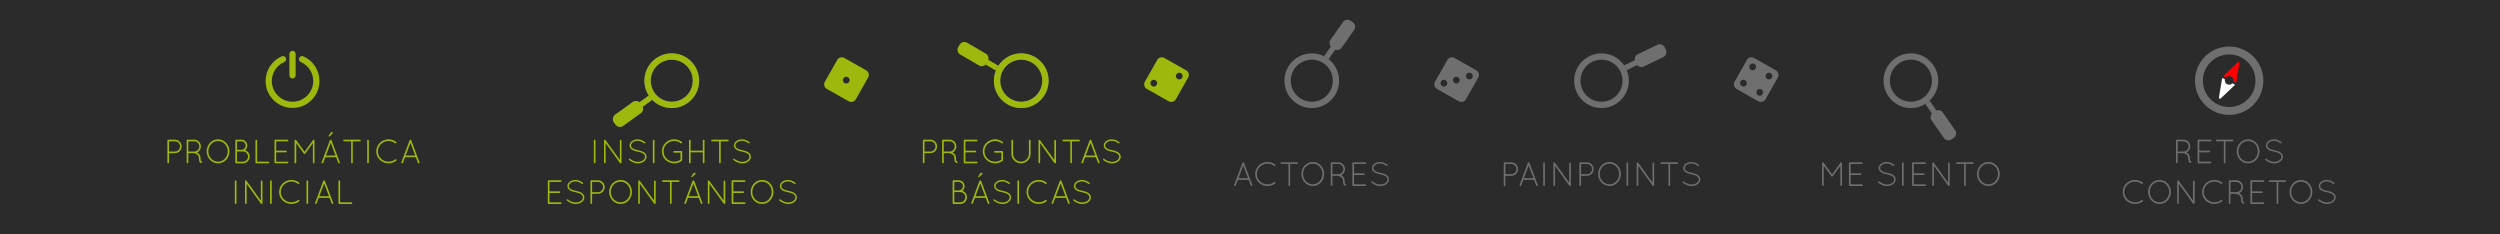 <?xml version="1.0" encoding="utf-8"?>
<!-- Generator: Adobe Illustrator 15.0.2, SVG Export Plug-In . SVG Version: 6.00 Build 0)  -->
<!DOCTYPE svg PUBLIC "-//W3C//DTD SVG 1.1//EN" "http://www.w3.org/Graphics/SVG/1.1/DTD/svg11.dtd">
<svg version="1.1" id="Capa_1" xmlns="http://www.w3.org/2000/svg" xmlns:xlink="http://www.w3.org/1999/xlink" x="0px" y="0px"
	 width="1920px" height="180px" viewBox="0 0 1920 180" enable-background="new 0 0 1920 180" xml:space="preserve">
<rect x="0" fill="#2B2B2B" width="1920" height="180"/>
<g>
	<path fill="#706F6F" d="M498.414,73.285l-7.277,5.241c-1.436-1.179-3.492-1.363-5.068-0.226l-13.61,9.799
		c-1.88,1.352-2.306,3.971-0.951,5.851l1.224,1.7c1.354,1.881,3.975,2.308,5.854,0.953l13.608-9.796
		c1.577-1.137,2.06-3.145,1.395-4.878l7.439-5.358L498.414,73.285z"/>
</g>
<g>
	<g>
		<g>
			<g>
				<defs>
					<path id="SVGID_1_" d="M491.136,78.526c-1.436-1.178-3.491-1.362-5.068-0.226l-13.61,9.799
						c-1.879,1.352-2.306,3.973-0.95,5.851l1.224,1.7c1.354,1.881,3.974,2.308,5.854,0.953l13.61-9.796
						c1.577-1.137,2.058-3.145,1.395-4.878l7.438-5.358l-2.607-3.286L491.136,78.526z"/>
				</defs>
				<clipPath id="SVGID_2_">
					<use xlink:href="#SVGID_1_"  overflow="visible"/>
				</clipPath>
				<rect x="469" y="47.103" clip-path="url(#SVGID_2_)" fill="#9EB80D" width="81" height="51.897"/>
			</g>
		</g>
	</g>
</g>
<g>
	<g>
		<path fill="#9EB80D" d="M128.552,107.876c0-0.338,0.286-0.624,0.624-0.624h0.078h5.07c2.857,0,5.174,2.34,5.174,5.2
			s-2.314,5.174-5.174,5.174l-4.499,0.052v7.15c0,0.338-0.286,0.624-0.65,0.624c-0.338,0-0.624-0.286-0.624-0.624L128.552,107.876
			L128.552,107.876z M134.324,116.404c2.155-0.026,3.926-1.795,3.926-3.952c0-2.158-1.771-3.927-3.926-3.927h-4.499v7.879H134.324z"
			/>
		<path fill="#9EB80D" d="M152.758,121.345c0-1.325-0.676-2.157-1.482-2.756c-0.806-0.571-1.768-0.858-2.104-0.909
			c-0.078-0.027-0.104-0.053-0.13-0.053h-4.42v7.202c0,0.338-0.286,0.624-0.65,0.624c-0.338,0-0.624-0.286-0.624-0.624v-16.953
			c0-0.312,0.26-0.599,0.572-0.624h0.052h0.078h5.07c2.857,0,5.174,2.314,5.174,5.2c0,2.08-1.225,3.874-2.99,4.706
			c0.078,0.052,0.156,0.078,0.26,0.13c1.196,0.676,2.444,2.002,2.444,4.057c0,1.066,0.104,1.716,0.234,2.106
			c0.104,0.312,0.231,0.416,0.26,0.441c0.286-0.025,0.598,0.131,0.702,0.416c0.075,0.338-0.078,0.7-0.416,0.832
			c-0.026,0-0.156,0.024-0.312,0.024h-0.052c-0.338,0-0.884-0.26-1.17-0.832C152.94,123.736,152.758,122.878,152.758,121.345z
			 M149.118,108.525h-4.498v7.854h4.365h0.234c2.106-0.052,3.822-1.794,3.822-3.926
			C153.044,110.268,151.276,108.525,149.118,108.525z"/>
		<path fill="#9EB80D" d="M167.5,106.992c4.859,0,8.684,4.134,8.71,9.23c-0.026,5.096-3.851,9.229-8.71,9.229
			c-4.914,0-8.766-4.135-8.789-9.229C158.737,111.126,162.586,106.992,167.5,106.992z M167.5,124.18c4.004,0,7.384-3.511,7.41-7.957
			c-0.026-4.498-3.406-7.931-7.41-7.931c-4.134,0-7.518,3.433-7.518,7.931C159.985,120.668,163.366,124.18,167.5,124.18z"/>
		<path fill="#9EB80D" d="M180.733,107.876c0-0.338,0.286-0.624,0.624-0.624h0.078h3.979c2.496,0,4.521,2.028,4.521,4.55
			c0,1.431-0.702,2.704-1.742,3.536c2.057,0.702,3.562,2.626,3.562,4.914c0,2.887-2.34,5.2-5.2,5.2h-5.122h-0.078h-0.023
			c-0.338,0-0.601-0.286-0.601-0.624L180.733,107.876L180.733,107.876z M185.414,115.025c1.794,0,3.25-1.455,3.25-3.226
			c0-1.817-1.456-3.274-3.25-3.274h-3.406v6.5H185.414z M186.558,124.18c2.158,0,3.9-1.742,3.926-3.927
			c-0.023-2.158-1.768-3.926-3.926-3.926h-4.55v7.853H186.558L186.558,124.18z"/>
		<path fill="#9EB80D" d="M196.854,125.453h-0.052c-0.338,0-0.624-0.286-0.624-0.624v-16.953c0-0.338,0.286-0.624,0.624-0.624
			c0.364,0,0.65,0.286,0.65,0.624v16.304h8.71c0.361,0,0.647,0.285,0.647,0.649c0,0.338-0.286,0.624-0.647,0.624H196.854z"/>
		<path fill="#9EB80D" d="M210.815,107.876c0-0.338,0.286-0.624,0.624-0.624h0.055h9.308c0.364,0,0.624,0.286,0.624,0.624
			c0,0.364-0.26,0.649-0.624,0.649h-8.71v7.203h7.618c0.338,0,0.624,0.287,0.624,0.648c0,0.338-0.286,0.624-0.624,0.624h-7.618
			v7.179h8.71c0.364,0,0.624,0.283,0.624,0.647c0,0.338-0.26,0.624-0.624,0.624h-9.282h-0.078h-0.052
			c-0.312-0.026-0.572-0.286-0.572-0.624L210.815,107.876L210.815,107.876z"/>
		<path fill="#9EB80D" d="M240.273,109.852l-5.821,8.086c-0.133,0.209-0.341,0.287-0.521,0.287h-0.052
			c-0.234,0-0.416-0.078-0.546-0.287l-5.824-8.061v14.951c0,0.338-0.286,0.624-0.624,0.624c-0.364,0-0.65-0.286-0.65-0.624V107.98
			c0-0.209,0.104-0.393,0.263-0.494c0-0.026,0.023-0.026,0.052-0.053c0.286-0.184,0.676-0.129,0.884,0.154l6.474,8.973l6.448-8.973
			c0.185-0.283,0.601-0.338,0.884-0.154c0.078,0.076,0.132,0.131,0.185,0.209c0.052,0.104,0.104,0.231,0.104,0.338v16.849
			c0,0.338-0.285,0.624-0.624,0.624c-0.361,0-0.624-0.286-0.624-0.624v-14.978H240.273L240.273,109.852z"/>
		<path fill="#9EB80D" d="M259.747,125.037l-1.612-4.29h-8.294l-1.612,4.29c-0.104,0.26-0.338,0.416-0.598,0.416
			c-0.052,0-0.156-0.026-0.234-0.026c-0.312-0.13-0.494-0.52-0.361-0.832l6.315-16.875c0.104-0.233,0.364-0.39,0.624-0.39
			c0.286,0,0.546,0.156,0.624,0.39l6.318,16.875c0.13,0.312-0.026,0.702-0.338,0.832c-0.104,0-0.156,0.026-0.234,0.026
			C260.111,125.453,259.851,125.297,259.747,125.037z M250.309,119.473h7.358L254,109.695L250.309,119.473z M252.57,104.859
			c0.341,0,0.521-0.051,0.832-0.338l2.08-2.002c0.156-0.155,0.286-0.312,0.286-0.47c0-0.26-0.598-0.598-1.092-0.598
			c-0.312,0-0.521,0.153-0.729,0.468l-1.609,2.418c-0.052,0.078-0.104,0.184-0.104,0.286
			C252.232,104.756,252.389,104.859,252.57,104.859z"/>
		<path fill="#9EB80D" d="M269.678,108.525h-5.486c-0.338,0-0.624-0.285-0.624-0.649c0-0.338,0.286-0.624,0.624-0.624h12.223
			c0.338,0,0.624,0.286,0.624,0.624c0,0.364-0.286,0.649-0.624,0.649h-5.486v16.304c0,0.338-0.286,0.624-0.624,0.624
			s-0.624-0.286-0.624-0.624L269.678,108.525L269.678,108.525z"/>
		<path fill="#9EB80D" d="M282.002,107.876c0-0.338,0.286-0.624,0.624-0.624c0.364,0,0.647,0.286,0.647,0.624v16.953
			c0,0.338-0.286,0.624-0.647,0.624c-0.338,0-0.624-0.286-0.624-0.624V107.876z"/>
		<path fill="#9EB80D" d="M298.408,106.992c2.233,0,4.287,0.779,5.876,2.002c0.283,0.234,0.338,0.676,0.104,0.91
			c-0.208,0.312-0.624,0.338-0.884,0.13c-1.404-1.093-3.172-1.769-5.096-1.769c-4.553,0-8.19,3.562-8.19,8.008
			c0,4.343,3.641,7.902,8.19,7.902c1.924,0,3.689-0.621,5.044-1.768c0.312-0.208,0.728-0.156,0.907,0.154
			c0.263,0.233,0.208,0.701-0.075,0.91c-1.589,1.223-3.643,1.978-5.876,1.978c-5.229,0-9.467-4.108-9.467-9.181
			C288.944,111.1,293.182,107.018,298.408,106.992z"/>
		<path fill="#9EB80D" d="M319.364,120.747h-8.294l-1.612,4.29c-0.104,0.26-0.338,0.416-0.598,0.416
			c-0.052,0-0.156-0.026-0.231-0.026c-0.312-0.13-0.494-0.52-0.364-0.832l6.315-16.875c0.104-0.233,0.364-0.39,0.624-0.39
			c0.286,0,0.547,0.156,0.624,0.39l6.318,16.875c0.13,0.312-0.026,0.702-0.338,0.832c-0.104,0-0.156,0.026-0.234,0.026
			c-0.231,0-0.494-0.156-0.598-0.416L319.364,120.747z M311.535,119.473h7.358l-3.666-9.773L311.535,119.473z"/>
	</g>
	<g>
		<path fill="#9EB80D" d="M180.344,139.076c0-0.338,0.286-0.624,0.624-0.624c0.364,0,0.65,0.286,0.65,0.624v16.953
			c0,0.338-0.286,0.623-0.65,0.623c-0.338,0-0.624-0.285-0.624-0.623V139.076z"/>
		<path fill="#9EB80D" d="M189.418,141.13v14.897c0,0.339-0.286,0.625-0.624,0.625s-0.624-0.286-0.624-0.625v-16.691
			c-0.078-0.26,0-0.521,0.231-0.702c0.286-0.182,0.702-0.13,0.887,0.156l11.021,15.289v-14.82c0-0.338,0.286-0.624,0.624-0.624
			c0.364,0,0.65,0.286,0.65,0.624v16.771c0,0.338-0.286,0.624-0.65,0.624c-0.208,0-0.364-0.078-0.494-0.234
			c-0.023-0.025-0.078-0.052-0.104-0.104L189.418,141.13z"/>
		<path fill="#9EB80D" d="M207.41,139.076c0-0.338,0.283-0.624,0.624-0.624c0.361,0,0.647,0.286,0.647,0.624v16.953
			c0,0.338-0.286,0.623-0.647,0.623c-0.341,0-0.624-0.285-0.624-0.623V139.076z"/>
		<path fill="#9EB80D" d="M223.816,138.191c2.236,0,4.291,0.777,5.876,2.002c0.286,0.231,0.338,0.676,0.104,0.91
			c-0.208,0.312-0.624,0.338-0.884,0.129c-1.404-1.092-3.172-1.77-5.099-1.77c-4.55,0-8.188,3.562-8.188,8.01
			c0,4.342,3.64,7.902,8.188,7.902c1.926,0,3.692-0.624,5.044-1.77c0.312-0.209,0.729-0.154,0.91,0.156
			c0.26,0.233,0.208,0.701-0.078,0.909c-1.586,1.222-3.64,1.976-5.876,1.976c-5.226,0-9.464-4.105-9.464-9.178
			C214.352,142.3,218.59,138.218,223.816,138.191z"/>
		<path fill="#9EB80D" d="M235.386,139.076c0-0.338,0.286-0.624,0.624-0.624c0.364,0,0.65,0.286,0.65,0.624v16.953
			c0,0.338-0.286,0.623-0.65,0.623c-0.338,0-0.624-0.285-0.624-0.623V139.076z"/>
		<path fill="#9EB80D" d="M253.092,151.945h-8.294l-1.612,4.291c-0.104,0.26-0.338,0.416-0.598,0.416
			c-0.052,0-0.156-0.026-0.234-0.026c-0.312-0.13-0.494-0.521-0.364-0.832l6.318-16.875c0.104-0.233,0.364-0.39,0.624-0.39
			c0.286,0,0.546,0.156,0.624,0.39l6.318,16.875c0.13,0.312-0.026,0.702-0.338,0.832c-0.104,0-0.156,0.026-0.234,0.026
			c-0.234,0-0.494-0.156-0.598-0.416L253.092,151.945z M245.266,150.672h7.358l-3.666-9.775L245.266,150.672z"/>
		<path fill="#9EB80D" d="M260.605,156.652h-0.052c-0.338,0-0.624-0.286-0.624-0.625v-16.952c0-0.339,0.286-0.624,0.624-0.624
			c0.364,0,0.65,0.285,0.65,0.624v16.303h8.71c0.361,0,0.647,0.286,0.647,0.649c0,0.339-0.286,0.625-0.647,0.625H260.605z"/>
	</g>
</g>
<g>
	<g>
		<path fill="#9EB80D" d="M456.073,107.876c0-0.338,0.286-0.624,0.624-0.624c0.364,0,0.65,0.286,0.65,0.624v16.953
			c0,0.338-0.286,0.624-0.65,0.624c-0.338,0-0.624-0.286-0.624-0.624V107.876z"/>
		<path fill="#9EB80D" d="M465.148,109.93v14.898c0,0.338-0.286,0.624-0.624,0.624s-0.624-0.286-0.624-0.624v-16.693
			c-0.078-0.26,0-0.52,0.234-0.701c0.286-0.183,0.702-0.131,0.884,0.155l11.024,15.289v-14.819c0-0.338,0.283-0.625,0.624-0.625
			c0.361,0,0.647,0.287,0.647,0.625v16.771c0,0.338-0.286,0.624-0.647,0.624c-0.211,0-0.364-0.078-0.494-0.234
			c-0.026-0.024-0.078-0.052-0.104-0.104L465.148,109.93z"/>
		<path fill="#9EB80D" d="M483.033,122.046c0.208-0.26,0.572-0.286,0.809-0.078c1.352,1.093,3.611,2.366,5.979,2.341
			c1.586,0,3.019-0.469,4.004-1.197c1.017-0.728,1.562-1.688,1.562-2.701c0-1.04-0.494-1.82-1.482-2.496
			c-0.985-0.648-2.441-1.146-4.212-1.48h-0.052c-1.69-0.312-3.172-0.779-4.29-1.533c-1.118-0.729-1.872-1.82-1.872-3.172
			c0-1.379,0.754-2.574,1.898-3.406c1.144-0.832,2.678-1.326,4.394-1.326c2.392,0,4.187,1.17,5.616,2.105
			c0.26,0.183,0.338,0.521,0.156,0.807c-0.156,0.26-0.521,0.338-0.78,0.156c-1.43-0.938-2.99-1.926-4.992-1.926
			c-1.482,0-2.808,0.441-3.718,1.094c-0.91,0.676-1.433,1.56-1.433,2.496c0.026,0.907,0.442,1.586,1.354,2.209
			c0.91,0.625,2.262,1.064,3.898,1.379h0.054c1.817,0.338,3.432,0.855,4.628,1.664c1.196,0.777,2.002,1.976,2.002,3.432
			s-0.832,2.756-2.054,3.641c-1.225,0.885-2.86,1.43-4.683,1.43c-2.782-0.023-5.2-1.43-6.708-2.625
			C482.88,122.645,482.854,122.28,483.033,122.046z"/>
		<path fill="#9EB80D" d="M501.392,107.876c0-0.338,0.286-0.624,0.624-0.624c0.364,0,0.647,0.286,0.647,0.624v16.953
			c0,0.338-0.283,0.624-0.647,0.624c-0.338,0-0.624-0.286-0.624-0.624V107.876z"/>
		<path fill="#9EB80D" d="M517.642,117.262c-0.364,0-0.65-0.26-0.65-0.623c0-0.365,0.286-0.648,0.65-0.648h5.616h0.078
			c0.312,0.023,0.569,0.312,0.569,0.648v6.239v0.104c-0.023,0.182-0.104,0.361-0.231,0.468c-1.612,1.274-3.643,2.002-5.876,2.002
			c-5.229-0.026-9.464-4.108-9.464-9.257c0-5.069,4.235-9.203,9.464-9.203c2.262,0,4.264,0.779,5.899,2.054
			c0.234,0.183,0.312,0.624,0.078,0.884c-0.208,0.26-0.598,0.312-0.91,0.104c-1.323-1.093-3.117-1.769-5.067-1.769
			c-4.55,0-8.19,3.562-8.19,7.93c0,4.421,3.644,7.98,8.19,7.98c1.768,0,3.458-0.57,4.811-1.56v-5.356L517.642,117.262
			L517.642,117.262z"/>
		<path fill="#9EB80D" d="M539.768,116.977h-9.36v7.854c0,0.338-0.286,0.624-0.647,0.624c-0.338,0-0.624-0.286-0.624-0.624v-16.953
			c0-0.338,0.286-0.624,0.624-0.624c0.361,0,0.647,0.286,0.647,0.624v7.854h9.36v-7.854c0-0.338,0.286-0.624,0.624-0.624
			c0.364,0,0.65,0.286,0.65,0.624v16.953c0,0.338-0.286,0.624-0.65,0.624c-0.338,0-0.624-0.286-0.624-0.624V116.977z"/>
		<path fill="#9EB80D" d="M552.273,108.525h-5.486c-0.338,0-0.624-0.285-0.624-0.649c0-0.338,0.286-0.624,0.624-0.624h12.224
			c0.338,0,0.624,0.286,0.624,0.624c0,0.364-0.286,0.649-0.624,0.649h-5.486v16.304c0,0.338-0.286,0.624-0.624,0.624
			s-0.624-0.286-0.624-0.624L552.273,108.525L552.273,108.525z"/>
		<path fill="#9EB80D" d="M563.193,122.046c0.208-0.26,0.572-0.286,0.806-0.078c1.354,1.093,3.614,2.366,5.98,2.341
			c1.586,0,3.016-0.469,4.004-1.197c1.014-0.728,1.562-1.688,1.562-2.701c0-1.04-0.494-1.82-1.482-2.496
			c-0.988-0.648-2.444-1.146-4.212-1.48h-0.052c-1.69-0.312-3.172-0.779-4.291-1.533c-1.118-0.729-1.872-1.82-1.872-3.172
			c0-1.379,0.754-2.574,1.896-3.406c1.146-0.832,2.681-1.326,4.396-1.326c2.392,0,4.186,1.17,5.616,2.105
			c0.26,0.183,0.338,0.521,0.153,0.807c-0.153,0.26-0.52,0.338-0.777,0.156c-1.433-0.938-2.99-1.926-4.992-1.926
			c-1.482,0-2.811,0.441-3.718,1.094c-0.91,0.676-1.433,1.56-1.433,2.496c0.026,0.907,0.442,1.586,1.354,2.209
			c0.909,0.625,2.262,1.064,3.897,1.379h0.055c1.817,0.338,3.432,0.855,4.628,1.664c1.193,0.777,2.002,1.976,2.002,3.432
			s-0.832,2.756-2.057,3.641c-1.222,0.885-2.857,1.43-4.68,1.43c-2.782-0.023-5.2-1.43-6.708-2.625
			C563.034,122.645,563.011,122.28,563.193,122.046z"/>
	</g>
	<g>
		<path fill="#9EB80D" d="M420.714,139.076c0-0.338,0.286-0.624,0.624-0.624h0.052h9.309c0.364,0,0.624,0.286,0.624,0.624
			c0,0.363-0.26,0.65-0.624,0.65h-8.71v7.199h7.619c0.338,0,0.624,0.286,0.624,0.65c0,0.338-0.286,0.624-0.624,0.624h-7.619v7.176
			h8.71c0.364,0,0.624,0.286,0.624,0.647c0,0.34-0.26,0.625-0.624,0.625h-9.282h-0.075h-0.055c-0.312-0.024-0.569-0.285-0.569-0.625
			L420.714,139.076L420.714,139.076z"/>
		<path fill="#9EB80D" d="M435.299,153.246c0.208-0.26,0.569-0.286,0.806-0.078c1.352,1.092,3.614,2.366,5.98,2.34
			c1.586,0,3.016-0.468,4.004-1.195c1.014-0.729,1.56-1.688,1.56-2.705c0-1.039-0.494-1.817-1.479-2.496
			c-0.988-0.647-2.444-1.145-4.215-1.479h-0.052c-1.688-0.312-3.172-0.778-4.29-1.532c-1.118-0.729-1.872-1.82-1.872-3.174
			c0-1.378,0.754-2.572,1.898-3.404c1.144-0.832,2.678-1.326,4.394-1.326c2.395,0,4.188,1.17,5.616,2.104
			c0.26,0.185,0.338,0.521,0.156,0.808c-0.156,0.261-0.521,0.338-0.78,0.154c-1.43-0.936-2.99-1.924-4.992-1.924
			c-1.479,0-2.808,0.439-3.718,1.092c-0.91,0.678-1.43,1.562-1.43,2.496c0.023,0.91,0.439,1.586,1.352,2.21s2.262,1.066,3.9,1.38
			h0.052c1.82,0.338,3.432,0.856,4.628,1.662c1.196,0.78,2.002,1.979,2.002,3.436c0,1.455-0.832,2.756-2.054,3.64
			s-2.86,1.431-4.68,1.431c-2.782-0.025-5.2-1.431-6.708-2.627C435.144,153.844,435.115,153.48,435.299,153.246z"/>
		<path fill="#9EB80D" d="M453.473,139.076c0-0.338,0.286-0.624,0.624-0.624h0.078h5.067c2.86,0,5.177,2.34,5.177,5.2
			c0,2.857-2.314,5.174-5.177,5.174l-4.498,0.052v7.149c0,0.339-0.283,0.625-0.647,0.625c-0.338,0-0.624-0.286-0.624-0.625V139.076
			L453.473,139.076z M459.242,147.604c2.158-0.023,3.929-1.793,3.929-3.951c0-2.156-1.771-3.926-3.929-3.926h-4.498v7.877H459.242z"
			/>
		<path fill="#9EB80D" d="M476.614,138.191c4.862,0,8.687,4.134,8.71,9.229c-0.023,5.098-3.849,9.229-8.71,9.229
			c-4.915,0-8.762-4.133-8.789-9.229C467.852,142.326,471.698,138.191,476.614,138.191z M476.614,155.378
			c4.004,0,7.384-3.51,7.41-7.957c-0.026-4.498-3.406-7.93-7.41-7.93c-4.134,0-7.514,3.432-7.514,7.93
			C469.1,151.868,472.479,155.378,476.614,155.378z"/>
		<path fill="#9EB80D" d="M491.406,141.13v14.897c0,0.339-0.286,0.625-0.624,0.625s-0.624-0.286-0.624-0.625v-16.691
			c-0.078-0.26,0-0.521,0.234-0.702c0.286-0.182,0.702-0.13,0.884,0.156l11.024,15.289v-14.82c0-0.338,0.286-0.624,0.624-0.624
			c0.361,0,0.647,0.286,0.647,0.624v16.771c0,0.338-0.286,0.624-0.647,0.624c-0.208,0-0.364-0.078-0.494-0.234
			c-0.026-0.025-0.078-0.052-0.104-0.104L491.406,141.13z"/>
		<path fill="#9EB80D" d="M514.573,139.727h-5.483c-0.341,0-0.624-0.287-0.624-0.648c0-0.338,0.283-0.624,0.624-0.624h12.22
			c0.338,0,0.624,0.286,0.624,0.624c0,0.361-0.286,0.648-0.624,0.648h-5.486v16.305c0,0.338-0.286,0.621-0.624,0.621
			s-0.624-0.283-0.624-0.621L514.573,139.727L514.573,139.727z"/>
		<path fill="#9EB80D" d="M538.282,156.236l-1.609-4.291h-8.294l-1.612,4.291c-0.104,0.26-0.338,0.416-0.599,0.416
			c-0.054,0-0.155-0.026-0.233-0.026c-0.312-0.13-0.494-0.521-0.364-0.832l6.318-16.875c0.104-0.233,0.363-0.39,0.624-0.39
			c0.286,0,0.546,0.156,0.624,0.39l6.315,16.875c0.132,0.312-0.023,0.702-0.338,0.832c-0.104,0-0.153,0.026-0.231,0.026
			C538.649,156.652,538.389,156.496,538.282,156.236z M528.847,150.672h7.355l-3.666-9.775L528.847,150.672z M531.109,136.061
			c0.338,0,0.521-0.053,0.832-0.338l2.08-2.003c0.156-0.155,0.286-0.312,0.286-0.468c0-0.26-0.598-0.598-1.092-0.598
			c-0.312,0-0.521,0.156-0.729,0.468l-1.609,2.418c-0.055,0.078-0.104,0.183-0.104,0.286
			C530.771,135.956,530.927,136.061,531.109,136.061z"/>
		<path fill="#9EB80D" d="M544.837,141.13v14.897c0,0.339-0.286,0.625-0.624,0.625c-0.341,0-0.624-0.286-0.624-0.625v-16.691
			c-0.078-0.26,0-0.521,0.231-0.702c0.286-0.182,0.702-0.13,0.884,0.156l11.024,15.289v-14.82c0-0.338,0.286-0.624,0.624-0.624
			c0.364,0,0.649,0.286,0.649,0.624v16.771c0,0.338-0.285,0.624-0.649,0.624c-0.208,0-0.364-0.078-0.494-0.234
			c-0.026-0.025-0.078-0.052-0.104-0.104L544.837,141.13z"/>
		<path fill="#9EB80D" d="M561.893,139.076c0-0.338,0.286-0.624,0.624-0.624h0.052h9.312c0.361,0,0.624,0.286,0.624,0.624
			c0,0.363-0.263,0.65-0.624,0.65h-8.71v7.199h7.616c0.339,0,0.624,0.286,0.624,0.65c0,0.338-0.283,0.624-0.624,0.624h-7.616v7.176
			h8.71c0.361,0,0.624,0.286,0.624,0.647c0,0.34-0.263,0.625-0.624,0.625h-9.282h-0.078h-0.052
			c-0.312-0.024-0.572-0.285-0.572-0.625L561.893,139.076L561.893,139.076z"/>
		<path fill="#9EB80D" d="M585.291,138.191c4.86,0,8.685,4.134,8.711,9.229c-0.026,5.098-3.852,9.229-8.711,9.229
			c-4.914,0-8.764-4.133-8.788-9.229C576.53,142.326,580.378,138.191,585.291,138.191z M585.291,155.378
			c4.005,0,7.385-3.51,7.408-7.957c-0.023-4.498-3.403-7.93-7.408-7.93c-4.136,0-7.516,3.432-7.516,7.93
			C577.778,151.868,581.156,155.378,585.291,155.378z"/>
		<path fill="#9EB80D" d="M598.474,153.246c0.208-0.26,0.572-0.286,0.806-0.078c1.354,1.092,3.614,2.366,5.98,2.34
			c1.586,0,3.016-0.468,4.004-1.195c1.014-0.729,1.56-1.688,1.56-2.705c0-1.039-0.494-1.817-1.479-2.496
			c-0.988-0.647-2.444-1.145-4.212-1.479h-0.055c-1.688-0.312-3.172-0.778-4.291-1.532c-1.115-0.729-1.872-1.82-1.872-3.174
			c0-1.378,0.757-2.572,1.898-3.404c1.146-0.832,2.678-1.326,4.396-1.326c2.392,0,4.186,1.17,5.613,2.104
			c0.263,0.185,0.339,0.521,0.156,0.808c-0.156,0.261-0.52,0.338-0.78,0.154c-1.43-0.936-2.987-1.924-4.989-1.924
			c-1.482,0-2.811,0.439-3.721,1.092c-0.908,0.678-1.43,1.562-1.43,2.496c0.026,0.91,0.442,1.586,1.352,2.21
			c0.91,0.624,2.265,1.066,3.9,1.38h0.052c1.82,0.338,3.435,0.856,4.628,1.662c1.196,0.78,2.002,1.979,2.002,3.436
			c0,1.455-0.83,2.756-2.054,3.64c-1.222,0.884-2.858,1.431-4.68,1.431c-2.782-0.025-5.2-1.431-6.708-2.627
			C598.317,153.844,598.291,153.48,598.474,153.246z"/>
	</g>
</g>
<g>
	<g>
		<path fill="#9EB80D" d="M708.74,107.876c0-0.338,0.286-0.624,0.624-0.624h0.078h5.07c2.857,0,5.174,2.34,5.174,5.2
			s-2.312,5.174-5.174,5.174l-4.498,0.052v7.15c0,0.338-0.286,0.624-0.65,0.624c-0.338,0-0.624-0.286-0.624-0.624V107.876z
			 M714.514,116.404c2.158-0.026,3.926-1.795,3.926-3.952c0-2.158-1.768-3.927-3.926-3.927h-4.498v7.879H714.514z"/>
		<path fill="#9EB80D" d="M732.948,121.345c0-1.325-0.676-2.157-1.479-2.756c-0.809-0.571-1.771-0.858-2.106-0.909
			c-0.078-0.027-0.104-0.053-0.13-0.053h-4.42v7.202c0,0.338-0.286,0.624-0.65,0.624c-0.338,0-0.624-0.286-0.624-0.624v-16.953
			c0-0.312,0.263-0.599,0.572-0.624h0.052h0.078h5.07c2.859,0,5.174,2.314,5.174,5.2c0,2.08-1.222,3.874-2.99,4.706
			c0.078,0.052,0.156,0.078,0.263,0.13c1.193,0.676,2.441,2.002,2.441,4.057c0,1.066,0.104,1.716,0.234,2.106
			c0.104,0.312,0.232,0.416,0.26,0.441c0.286-0.025,0.599,0.131,0.702,0.416c0.078,0.338-0.078,0.7-0.416,0.832
			c-0.026,0-0.156,0.024-0.312,0.024h-0.053c-0.338,0-0.884-0.26-1.17-0.832C733.13,123.736,732.948,122.878,732.948,121.345z
			 M729.308,108.525h-4.498v7.854h4.368h0.231c2.106-0.052,3.822-1.794,3.822-3.926
			C733.234,110.268,731.466,108.525,729.308,108.525z"/>
		<path fill="#9EB80D" d="M740.149,107.876c0-0.338,0.286-0.624,0.624-0.624h0.052h9.312c0.362,0,0.624,0.286,0.624,0.624
			c0,0.364-0.262,0.649-0.624,0.649h-8.71v7.203h7.619c0.338,0,0.624,0.287,0.624,0.648c0,0.338-0.286,0.624-0.624,0.624h-7.619
			v7.179h8.71c0.362,0,0.624,0.283,0.624,0.647c0,0.338-0.262,0.624-0.624,0.624h-9.282h-0.078h-0.052
			c-0.312-0.026-0.572-0.286-0.572-0.624L740.149,107.876L740.149,107.876z"/>
		<path fill="#9EB80D" d="M764.07,117.262c-0.364,0-0.647-0.26-0.647-0.623c0-0.365,0.283-0.648,0.647-0.648h5.616h0.078
			c0.312,0.023,0.572,0.312,0.572,0.648v6.239v0.104c-0.026,0.182-0.104,0.361-0.234,0.468c-1.612,1.274-3.64,2.002-5.876,2.002
			c-5.226-0.026-9.464-4.108-9.464-9.257c0-5.069,4.238-9.203,9.464-9.203c2.262,0,4.264,0.779,5.902,2.054
			c0.231,0.183,0.312,0.624,0.077,0.884c-0.207,0.26-0.6,0.312-0.909,0.104c-1.326-1.093-3.12-1.769-5.07-1.769
			c-4.55,0-8.19,3.562-8.19,7.93c0,4.421,3.644,7.98,8.19,7.98c1.768,0,3.458-0.57,4.811-1.56v-5.356L764.07,117.262L764.07,117.262
			z"/>
		<path fill="#9EB80D" d="M776.757,107.876c0-0.338,0.286-0.624,0.624-0.624c0.361,0,0.647,0.286,0.647,0.624v10.218
			c0,3.354,2.73,6.059,6.061,6.084c3.38-0.025,6.107-2.729,6.107-6.084v-10.218c0-0.338,0.286-0.624,0.624-0.624
			c0.364,0,0.65,0.286,0.65,0.624v10.218c0,4.057-3.302,7.358-7.384,7.358c-4.03,0-7.333-3.302-7.333-7.358L776.757,107.876
			L776.757,107.876z"/>
		<path fill="#9EB80D" d="M798.828,109.93v14.898c0,0.338-0.283,0.624-0.624,0.624c-0.338,0-0.624-0.286-0.624-0.624v-16.693
			c-0.075-0.26,0-0.52,0.234-0.701c0.286-0.183,0.702-0.131,0.884,0.155l11.024,15.289v-14.819c0-0.338,0.286-0.625,0.624-0.625
			c0.364,0,0.647,0.287,0.647,0.625v16.771c0,0.338-0.283,0.624-0.647,0.624c-0.208,0-0.364-0.078-0.494-0.234
			c-0.026-0.024-0.078-0.052-0.104-0.104L798.828,109.93z"/>
		<path fill="#9EB80D" d="M821.994,108.525h-5.483c-0.338,0-0.624-0.285-0.624-0.649c0-0.338,0.286-0.624,0.624-0.624h12.221
			c0.338,0,0.624,0.286,0.624,0.624c0,0.364-0.286,0.649-0.624,0.649h-5.486v16.304c0,0.338-0.286,0.624-0.624,0.624
			s-0.624-0.286-0.624-0.624L821.994,108.525L821.994,108.525z"/>
		<path fill="#9EB80D" d="M841.653,120.747h-8.294l-1.612,4.29c-0.104,0.26-0.338,0.416-0.598,0.416
			c-0.052,0-0.156-0.026-0.234-0.026c-0.312-0.13-0.491-0.52-0.361-0.832l6.315-16.875c0.104-0.233,0.364-0.39,0.624-0.39
			c0.286,0,0.547,0.156,0.624,0.39l6.318,16.875c0.13,0.312-0.026,0.702-0.338,0.832c-0.104,0-0.156,0.026-0.234,0.026
			c-0.231,0-0.494-0.156-0.598-0.416L841.653,120.747z M833.824,119.473h7.358l-3.666-9.773L833.824,119.473z"/>
		<path fill="#9EB80D" d="M847.217,122.046c0.208-0.26,0.569-0.286,0.806-0.078c1.354,1.093,3.614,2.366,5.98,2.341
			c1.586,0,3.016-0.469,4.004-1.197c1.014-0.728,1.56-1.688,1.56-2.701c0-1.04-0.494-1.82-1.479-2.496
			c-0.988-0.648-2.444-1.146-4.214-1.48h-0.053c-1.688-0.312-3.172-0.779-4.291-1.533c-1.118-0.729-1.872-1.82-1.872-3.172
			c0-1.379,0.754-2.574,1.898-3.406c1.144-0.832,2.678-1.326,4.395-1.326c2.395,0,4.188,1.17,5.616,2.105
			c0.26,0.183,0.338,0.521,0.156,0.807c-0.156,0.26-0.521,0.338-0.78,0.156c-1.43-0.938-2.99-1.926-4.992-1.926
			c-1.479,0-2.808,0.441-3.718,1.094c-0.91,0.676-1.43,1.56-1.43,2.496c0.023,0.907,0.439,1.586,1.352,2.209
			c0.91,0.625,2.265,1.064,3.9,1.379h0.052c1.82,0.338,3.433,0.855,4.628,1.664c1.196,0.777,2.002,1.976,2.002,3.432
			s-0.832,2.756-2.054,3.641s-2.86,1.43-4.68,1.43c-2.782-0.023-5.2-1.43-6.708-2.625
			C847.061,122.645,847.032,122.28,847.217,122.046z"/>
	</g>
	<g>
		<path fill="#9EB80D" d="M731.619,139.076c0-0.338,0.286-0.624,0.624-0.624h0.078h3.979c2.496,0,4.521,2.028,4.521,4.55
			c0,1.43-0.702,2.704-1.74,3.536c2.055,0.702,3.562,2.626,3.562,4.914c0,2.886-2.34,5.2-5.2,5.2h-5.122h-0.078h-0.023
			c-0.338,0-0.601-0.286-0.601-0.625L731.619,139.076L731.619,139.076z M736.302,146.227c1.794,0,3.25-1.457,3.25-3.225
			c0-1.82-1.456-3.275-3.25-3.275h-3.406v6.5H736.302z M737.446,155.378c2.158,0,3.9-1.742,3.926-3.926
			c-0.023-2.158-1.768-3.927-3.926-3.927h-4.55v7.854L737.446,155.378L737.446,155.378z"/>
		<path fill="#9EB80D" d="M758.636,156.236l-1.612-4.291h-8.294l-1.612,4.291c-0.104,0.26-0.338,0.416-0.598,0.416
			c-0.052,0-0.156-0.026-0.234-0.026c-0.312-0.13-0.494-0.521-0.361-0.832l6.315-16.875c0.104-0.233,0.364-0.39,0.624-0.39
			c0.286,0,0.546,0.156,0.624,0.39l6.318,16.875c0.13,0.312-0.026,0.702-0.338,0.832c-0.104,0-0.156,0.026-0.234,0.026
			C759,156.652,758.74,156.496,758.636,156.236z M749.198,150.672h7.358l-3.666-9.775L749.198,150.672z M751.46,136.061
			c0.338,0,0.52-0.053,0.831-0.338l2.078-2.003c0.156-0.155,0.286-0.312,0.286-0.468c0-0.26-0.598-0.598-1.092-0.598
			c-0.312,0-0.521,0.156-0.729,0.468l-1.612,2.418c-0.052,0.078-0.104,0.183-0.104,0.286
			C751.119,135.956,751.278,136.061,751.46,136.061z"/>
		<path fill="#9EB80D" d="M763.03,153.246c0.208-0.26,0.572-0.286,0.809-0.078c1.352,1.092,3.611,2.366,5.979,2.34
			c1.586,0,3.019-0.468,4.004-1.195c1.017-0.729,1.562-1.688,1.562-2.705c0-1.039-0.494-1.817-1.482-2.496
			c-0.988-0.647-2.442-1.145-4.212-1.479h-0.052c-1.69-0.312-3.172-0.778-4.29-1.532c-1.118-0.729-1.872-1.82-1.872-3.174
			c0-1.378,0.754-2.572,1.896-3.404c1.146-0.832,2.68-1.326,4.396-1.326c2.392,0,4.186,1.17,5.616,2.104
			c0.26,0.185,0.338,0.521,0.154,0.808c-0.154,0.261-0.521,0.338-0.778,0.154c-1.433-0.936-2.99-1.924-4.992-1.924
			c-1.482,0-2.808,0.439-3.718,1.092c-0.91,0.678-1.433,1.562-1.433,2.496c0.026,0.91,0.442,1.586,1.354,2.21
			s2.262,1.066,3.897,1.38h0.055c1.817,0.338,3.432,0.856,4.628,1.662c1.193,0.78,2.002,1.979,2.002,3.436
			c0,1.455-0.832,2.756-2.055,3.64c-1.224,0.884-2.859,1.431-4.682,1.431c-2.782-0.025-5.2-1.431-6.708-2.627
			C762.871,153.844,762.848,153.48,763.03,153.246z"/>
		<path fill="#9EB80D" d="M781.386,139.076c0-0.338,0.286-0.624,0.624-0.624c0.361,0,0.647,0.286,0.647,0.624v16.953
			c0,0.338-0.286,0.623-0.647,0.623c-0.338,0-0.624-0.285-0.624-0.623V139.076z"/>
		<path fill="#9EB80D" d="M797.791,138.191c2.234,0,4.291,0.777,5.877,2.002c0.283,0.231,0.338,0.676,0.104,0.91
			c-0.208,0.312-0.624,0.338-0.884,0.129c-1.404-1.092-3.172-1.77-5.097-1.77c-4.552,0-8.189,3.562-8.189,8.01
			c0,4.342,3.64,7.902,8.189,7.902c1.925,0,3.69-0.624,5.045-1.77c0.312-0.209,0.728-0.154,0.907,0.156
			c0.263,0.233,0.208,0.701-0.075,0.909c-1.588,1.222-3.643,1.976-5.877,1.976c-5.228,0-9.466-4.105-9.466-9.178
			C788.324,142.3,792.565,138.218,797.791,138.191z"/>
		<path fill="#9EB80D" d="M818.745,151.945h-8.294l-1.609,4.291c-0.104,0.26-0.338,0.416-0.601,0.416
			c-0.052,0-0.153-0.026-0.231-0.026c-0.312-0.13-0.494-0.521-0.364-0.832l6.318-16.875c0.104-0.233,0.361-0.39,0.624-0.39
			c0.283,0,0.546,0.156,0.624,0.39l6.315,16.875c0.13,0.312-0.023,0.702-0.338,0.832c-0.104,0-0.156,0.026-0.232,0.026
			c-0.233,0-0.493-0.156-0.6-0.416L818.745,151.945z M810.922,150.672h7.355l-3.666-9.775L810.922,150.672z"/>
		<path fill="#9EB80D" d="M824.311,153.246c0.208-0.26,0.572-0.286,0.806-0.078c1.354,1.092,3.614,2.366,5.98,2.34
			c1.586,0,3.016-0.468,4.004-1.195c1.014-0.729,1.56-1.688,1.56-2.705c0-1.039-0.494-1.817-1.479-2.496
			c-0.988-0.647-2.444-1.145-4.212-1.479h-0.055c-1.688-0.312-3.172-0.778-4.287-1.532c-1.118-0.729-1.872-1.82-1.872-3.174
			c0-1.378,0.754-2.572,1.896-3.404c1.146-0.832,2.678-1.326,4.396-1.326c2.392,0,4.186,1.17,5.613,2.104
			c0.263,0.185,0.341,0.521,0.156,0.808c-0.156,0.261-0.52,0.338-0.78,0.154c-1.43-0.936-2.987-1.924-4.989-1.924
			c-1.482,0-2.811,0.439-3.721,1.092c-0.907,0.678-1.43,1.562-1.43,2.496c0.026,0.91,0.442,1.586,1.352,2.21
			c0.91,0.624,2.265,1.066,3.9,1.38h0.052c1.82,0.338,3.435,0.856,4.628,1.662c1.196,0.78,2.002,1.979,2.002,3.436
			c0,1.455-0.829,2.756-2.054,3.64c-1.222,0.884-2.857,1.431-4.68,1.431c-2.782-0.025-5.2-1.431-6.708-2.627
			C824.155,153.844,824.129,153.48,824.311,153.246z"/>
	</g>
</g>
<g>
	<path fill="#706F6F" d="M958.966,138.141h-8.294l-1.612,4.291c-0.104,0.26-0.338,0.416-0.598,0.416
		c-0.055,0-0.156-0.025-0.234-0.025c-0.312-0.131-0.494-0.521-0.364-0.831l6.318-16.875c0.104-0.234,0.364-0.392,0.624-0.392
		c0.286,0,0.546,0.155,0.624,0.392l6.315,16.875c0.133,0.312-0.022,0.7-0.338,0.831c-0.104,0-0.153,0.025-0.231,0.025
		c-0.233,0-0.493-0.156-0.601-0.416L958.966,138.141z M951.14,136.866h7.355l-3.666-9.776L951.14,136.866z"/>
	<path fill="#706F6F" d="M973.448,124.386c2.236,0,4.29,0.78,5.876,2.003c0.286,0.233,0.338,0.676,0.104,0.909
		c-0.208,0.312-0.624,0.338-0.884,0.13c-1.404-1.092-3.176-1.768-5.1-1.768c-4.55,0-8.188,3.562-8.188,8.008
		c0,4.342,3.641,7.904,8.188,7.904c1.924,0,3.692-0.624,5.044-1.768c0.312-0.211,0.729-0.156,0.91,0.153
		c0.26,0.231,0.208,0.702-0.078,0.91c-1.586,1.222-3.64,1.976-5.876,1.976c-5.226,0-9.464-4.105-9.464-9.178
		C963.984,128.494,968.223,124.412,973.448,124.386z"/>
	<path fill="#706F6F" d="M989.541,125.92h-5.485c-0.338,0-0.624-0.286-0.624-0.65c0-0.338,0.286-0.623,0.624-0.623h12.221
		c0.338,0,0.624,0.285,0.624,0.623c0,0.364-0.286,0.65-0.624,0.65h-5.484v16.303c0,0.338-0.285,0.625-0.625,0.625
		c-0.339,0-0.623-0.287-0.623-0.625L989.541,125.92L989.541,125.92z"/>
	<path fill="#706F6F" d="M1008.262,124.386c4.861,0,8.685,4.134,8.71,9.23c-0.025,5.096-3.849,9.229-8.71,9.229
		c-4.914,0-8.764-4.134-8.788-9.229C999.496,128.52,1003.348,124.386,1008.262,124.386z M1008.262,141.573
		c4.004,0,7.384-3.511,7.41-7.957c-0.026-4.498-3.406-7.931-7.41-7.931c-4.135,0-7.518,3.433-7.518,7.931
		C1000.744,138.062,1004.127,141.573,1008.262,141.573z"/>
	<path fill="#706F6F" d="M1031.428,138.738c0-1.326-0.678-2.158-1.482-2.756c-0.807-0.572-1.769-0.858-2.104-0.91
		c-0.078-0.026-0.104-0.053-0.133-0.053h-4.42v7.203c0,0.338-0.283,0.623-0.647,0.623c-0.338,0-0.624-0.285-0.624-0.623V125.27
		c0-0.312,0.261-0.598,0.572-0.623h0.052h0.078h5.067c2.86,0,5.174,2.313,5.174,5.199c0,2.08-1.222,3.874-2.987,4.706
		c0.078,0.052,0.153,0.078,0.261,0.13c1.196,0.676,2.444,2.002,2.444,4.059c0,1.064,0.104,1.716,0.23,2.104
		c0.104,0.312,0.234,0.416,0.261,0.442c0.285-0.026,0.601,0.13,0.701,0.416c0.078,0.338-0.078,0.702-0.416,0.832
		c-0.022,0-0.154,0.026-0.312,0.026h-0.052c-0.341,0-0.888-0.263-1.173-0.832C1031.609,141.131,1031.428,140.271,1031.428,138.738z
		 M1027.784,125.92h-4.498v7.854h4.368h0.233c2.104-0.053,3.822-1.795,3.822-3.926
		C1031.713,127.662,1029.945,125.92,1027.784,125.92z"/>
	<path fill="#706F6F" d="M1038.629,125.27c0-0.338,0.285-0.623,0.624-0.623h0.052h9.309c0.364,0,0.624,0.285,0.624,0.623
		c0,0.364-0.26,0.65-0.624,0.65h-8.71v7.202h7.618c0.338,0,0.624,0.286,0.624,0.649c0,0.338-0.286,0.625-0.624,0.625h-7.618v7.176
		h8.71c0.364,0,0.624,0.285,0.624,0.65c0,0.338-0.26,0.621-0.624,0.621h-9.281h-0.076h-0.055c-0.312-0.023-0.569-0.283-0.569-0.621
		L1038.629,125.27L1038.629,125.27z"/>
	<path fill="#706F6F" d="M1053.215,139.439c0.208-0.26,0.569-0.285,0.806-0.078c1.353,1.093,3.614,2.367,5.979,2.341
		c1.587,0,3.018-0.468,4.005-1.196c1.015-0.729,1.561-1.689,1.561-2.704c0-1.04-0.494-1.819-1.479-2.495
		c-0.987-0.648-2.444-1.146-4.215-1.48h-0.052c-1.688-0.312-3.173-0.78-4.29-1.534c-1.118-0.729-1.872-1.819-1.872-3.172
		c0-1.378,0.755-2.574,1.897-3.406c1.145-0.832,2.679-1.325,4.395-1.325c2.395,0,4.188,1.172,5.616,2.105
		c0.26,0.182,0.338,0.521,0.156,0.806c-0.156,0.263-0.521,0.339-0.78,0.156c-1.43-0.938-2.99-1.924-4.992-1.924
		c-1.479,0-2.809,0.44-3.719,1.092c-0.909,0.676-1.43,1.562-1.43,2.496c0.023,0.907,0.439,1.586,1.353,2.21
		c0.909,0.624,2.263,1.064,3.899,1.378h0.053c1.819,0.338,3.432,0.856,4.628,1.664c1.196,0.778,2.002,1.979,2.002,3.435
		s-0.832,2.756-2.054,3.641c-1.223,0.884-2.86,1.43-4.682,1.43c-2.781-0.025-5.199-1.43-6.707-2.626
		C1053.059,140.039,1053.031,139.675,1053.215,139.439z"/>
</g>
<g>
	<path fill="#706F6F" d="M1154.875,125.27c0-0.338,0.284-0.623,0.625-0.623h0.075h5.07c2.859,0,5.174,2.34,5.174,5.199
		c0,2.86-2.312,5.174-5.174,5.174l-4.498,0.055v7.148c0,0.338-0.286,0.623-0.65,0.623c-0.338,0-0.624-0.285-0.624-0.623
		L1154.875,125.27L1154.875,125.27z M1160.648,133.798c2.158-0.026,3.926-1.794,3.926-3.952s-1.768-3.926-3.926-3.926h-4.498v7.878
		H1160.648z"/>
	<path fill="#706F6F" d="M1178.172,138.141h-8.294l-1.612,4.291c-0.104,0.26-0.338,0.416-0.598,0.416
		c-0.055,0-0.156-0.025-0.234-0.025c-0.312-0.131-0.494-0.521-0.363-0.831l6.317-16.875c0.104-0.234,0.364-0.392,0.624-0.392
		c0.286,0,0.547,0.155,0.624,0.392l6.315,16.875c0.133,0.312-0.022,0.7-0.338,0.831c-0.104,0-0.154,0.025-0.23,0.025
		c-0.234,0-0.494-0.156-0.602-0.416L1178.172,138.141z M1170.346,136.866h7.355l-3.666-9.776L1170.346,136.866z"/>
	<path fill="#706F6F" d="M1185.191,125.27c0-0.338,0.286-0.623,0.624-0.623c0.364,0,0.65,0.285,0.65,0.623v16.953
		c0,0.338-0.286,0.625-0.65,0.625c-0.338,0-0.624-0.287-0.624-0.625V125.27z"/>
	<path fill="#706F6F" d="M1194.266,127.324v14.898c0,0.338-0.286,0.621-0.624,0.621s-0.624-0.283-0.624-0.621V125.53
		c-0.078-0.261,0-0.521,0.234-0.702c0.282-0.182,0.698-0.13,0.884,0.156l11.021,15.289v-14.82c0-0.338,0.286-0.624,0.624-0.624
		c0.364,0,0.649,0.286,0.649,0.624v16.771c0,0.338-0.285,0.623-0.649,0.623c-0.208,0-0.361-0.078-0.494-0.233
		c-0.023-0.026-0.076-0.052-0.104-0.104L1194.266,127.324z"/>
	<path fill="#706F6F" d="M1212.985,125.27c0-0.338,0.286-0.623,0.624-0.623h0.078h5.07c2.856,0,5.174,2.34,5.174,5.199
		c0,2.86-2.314,5.174-5.174,5.174l-4.498,0.055v7.148c0,0.338-0.286,0.623-0.65,0.623c-0.338,0-0.624-0.285-0.624-0.623V125.27
		L1212.985,125.27z M1218.758,133.798c2.158-0.026,3.926-1.794,3.926-3.952s-1.768-3.926-3.926-3.926h-4.498v7.878H1218.758z"/>
	<path fill="#706F6F" d="M1236.125,124.386c4.86,0,8.686,4.134,8.711,9.23c-0.025,5.096-3.851,9.229-8.711,9.229
		c-4.913,0-8.765-4.134-8.787-9.229C1227.363,128.52,1231.212,124.386,1236.125,124.386z M1236.125,141.573
		c4.005,0,7.385-3.511,7.408-7.957c-0.023-4.498-3.403-7.931-7.408-7.931c-4.136,0-7.517,3.433-7.517,7.931
		C1228.611,138.062,1231.99,141.573,1236.125,141.573z"/>
	<path fill="#706F6F" d="M1249.15,125.27c0-0.338,0.286-0.623,0.624-0.623c0.364,0,0.65,0.285,0.65,0.623v16.953
		c0,0.338-0.286,0.625-0.65,0.625c-0.338,0-0.624-0.287-0.624-0.625V125.27z"/>
	<path fill="#706F6F" d="M1258.225,127.324v14.898c0,0.338-0.286,0.621-0.624,0.621s-0.624-0.283-0.624-0.621V125.53
		c-0.078-0.261,0-0.521,0.234-0.702c0.282-0.182,0.698-0.13,0.884,0.156l11.021,15.289v-14.82c0-0.338,0.286-0.624,0.624-0.624
		c0.364,0,0.649,0.286,0.649,0.624v16.771c0,0.338-0.285,0.623-0.649,0.623c-0.208,0-0.361-0.078-0.494-0.233
		c-0.023-0.026-0.076-0.052-0.104-0.104L1258.225,127.324z"/>
	<path fill="#706F6F" d="M1281.391,125.92h-5.486c-0.338,0-0.624-0.286-0.624-0.65c0-0.338,0.286-0.623,0.624-0.623h12.221
		c0.341,0,0.625,0.285,0.625,0.623c0,0.364-0.284,0.65-0.625,0.65h-5.483v16.303c0,0.338-0.286,0.625-0.624,0.625
		s-0.624-0.287-0.624-0.625L1281.391,125.92L1281.391,125.92z"/>
	<path fill="#706F6F" d="M1292.311,139.439c0.208-0.26,0.572-0.285,0.806-0.078c1.354,1.093,3.614,2.367,5.98,2.341
		c1.586,0,3.017-0.468,4.004-1.196c1.015-0.729,1.562-1.689,1.562-2.704c0-1.04-0.492-1.819-1.48-2.495
		c-0.987-0.648-2.444-1.146-4.212-1.48h-0.053c-1.689-0.312-3.175-0.78-4.291-1.534c-1.116-0.729-1.87-1.819-1.87-3.172
		c0-1.378,0.754-2.574,1.896-3.406c1.146-0.832,2.679-1.325,4.396-1.325c2.392,0,4.186,1.172,5.614,2.105
		c0.262,0.182,0.339,0.521,0.155,0.806c-0.155,0.263-0.521,0.339-0.78,0.156c-1.43-0.938-2.987-1.924-4.989-1.924
		c-1.482,0-2.812,0.44-3.722,1.092c-0.906,0.676-1.43,1.562-1.43,2.496c0.026,0.907,0.442,1.586,1.354,2.21
		c0.907,0.624,2.263,1.064,3.897,1.378h0.053c1.819,0.338,3.435,0.856,4.629,1.664c1.195,0.778,2.002,1.979,2.002,3.435
		s-0.832,2.756-2.055,3.641c-1.223,0.884-2.859,1.43-4.681,1.43c-2.782-0.025-5.2-1.43-6.708-2.626
		C1292.154,140.039,1292.129,139.675,1292.311,139.439z"/>
</g>
<g>
	<path fill="#706F6F" d="M1413.395,127.246l-5.824,8.086c-0.131,0.208-0.339,0.286-0.521,0.286h-0.052
		c-0.234,0-0.416-0.078-0.549-0.286l-5.821-8.061v14.951c0,0.338-0.286,0.621-0.624,0.621c-0.364,0-0.65-0.283-0.65-0.621v-16.852
		c0-0.208,0.104-0.393,0.26-0.494c0-0.023,0.026-0.023,0.053-0.052c0.285-0.185,0.679-0.132,0.887,0.153l6.474,8.973l6.448-8.973
		c0.183-0.285,0.599-0.338,0.885-0.153c0.077,0.075,0.13,0.13,0.184,0.208c0.053,0.104,0.104,0.232,0.104,0.338v16.852
		c0,0.338-0.286,0.621-0.625,0.621c-0.363,0-0.623-0.283-0.623-0.621L1413.395,127.246L1413.395,127.246z"/>
	<path fill="#706F6F" d="M1419.994,125.27c0-0.338,0.286-0.623,0.624-0.623h0.055h9.309c0.364,0,0.624,0.285,0.624,0.623
		c0,0.364-0.26,0.65-0.624,0.65h-8.71v7.202h7.618c0.338,0,0.624,0.286,0.624,0.649c0,0.338-0.286,0.625-0.624,0.625h-7.618v7.176
		h8.71c0.364,0,0.624,0.285,0.624,0.65c0,0.338-0.26,0.621-0.624,0.621h-9.282h-0.078h-0.052c-0.312-0.023-0.572-0.283-0.572-0.621
		L1419.994,125.27L1419.994,125.27z"/>
	<path fill="#706F6F" d="M1442.383,139.439c0.208-0.26,0.572-0.285,0.806-0.078c1.354,1.093,3.614,2.367,5.98,2.341
		c1.586,0,3.017-0.468,4.004-1.196c1.015-0.729,1.561-1.689,1.561-2.704c0-1.04-0.494-1.819-1.479-2.495
		c-0.987-0.648-2.444-1.146-4.213-1.48h-0.054c-1.688-0.312-3.173-0.78-4.29-1.534c-1.116-0.729-1.871-1.819-1.871-3.172
		c0-1.378,0.756-2.574,1.896-3.406c1.145-0.832,2.679-1.325,4.395-1.325c2.395,0,4.188,1.172,5.616,2.105
		c0.261,0.182,0.338,0.521,0.156,0.806c-0.156,0.263-0.521,0.339-0.78,0.156c-1.43-0.938-2.99-1.924-4.992-1.924
		c-1.479,0-2.809,0.44-3.719,1.092c-0.909,0.676-1.43,1.562-1.43,2.496c0.025,0.907,0.441,1.586,1.353,2.21
		c0.909,0.624,2.265,1.064,3.899,1.378h0.053c1.819,0.338,3.434,0.856,4.628,1.664c1.196,0.778,2.002,1.979,2.002,3.435
		s-0.832,2.756-2.054,3.641c-1.223,0.884-2.859,1.43-4.681,1.43c-2.782-0.025-5.2-1.43-6.708-2.626
		C1442.227,140.039,1442.198,139.675,1442.383,139.439z"/>
	<path fill="#706F6F" d="M1460.738,125.27c0-0.338,0.286-0.623,0.624-0.623c0.364,0,0.65,0.285,0.65,0.623v16.953
		c0,0.338-0.286,0.625-0.65,0.625c-0.338,0-0.624-0.287-0.624-0.625V125.27z"/>
	<path fill="#706F6F" d="M1468.486,125.27c0-0.338,0.286-0.623,0.624-0.623h0.052h9.312c0.363,0,0.624,0.285,0.624,0.623
		c0,0.364-0.261,0.65-0.624,0.65h-8.71v7.202h7.618c0.338,0,0.624,0.286,0.624,0.649c0,0.338-0.286,0.625-0.624,0.625h-7.618v7.176
		h8.71c0.363,0,0.624,0.285,0.624,0.65c0,0.338-0.261,0.621-0.624,0.621h-9.282h-0.078h-0.052c-0.312-0.023-0.572-0.283-0.572-0.621
		L1468.486,125.27L1468.486,125.27z"/>
	<path fill="#706F6F" d="M1485.23,127.324v14.898c0,0.338-0.286,0.621-0.624,0.621s-0.624-0.283-0.624-0.621V125.53
		c-0.078-0.261,0-0.521,0.234-0.702c0.284-0.182,0.698-0.13,0.884,0.156l11.021,15.289v-14.82c0-0.338,0.286-0.624,0.625-0.624
		c0.363,0,0.648,0.286,0.648,0.624v16.771c0,0.338-0.285,0.623-0.648,0.623c-0.209,0-0.362-0.078-0.492-0.233
		c-0.026-0.026-0.078-0.052-0.104-0.104L1485.23,127.324z"/>
	<path fill="#706F6F" d="M1508.422,125.92h-5.486c-0.338,0-0.624-0.286-0.624-0.65c0-0.338,0.286-0.623,0.624-0.623h12.221
		c0.338,0,0.624,0.285,0.624,0.623c0,0.364-0.286,0.65-0.624,0.65h-5.483v16.303c0,0.338-0.286,0.625-0.624,0.625
		c-0.34,0-0.624-0.287-0.624-0.625L1508.422,125.92L1508.422,125.92z"/>
	<path fill="#706F6F" d="M1527.115,124.386c4.862,0,8.688,4.134,8.71,9.23c-0.022,5.096-3.848,9.229-8.71,9.229
		c-4.914,0-8.763-4.134-8.788-9.229C1518.354,128.52,1522.199,124.386,1527.115,124.386z M1527.115,141.573
		c4.004,0,7.386-3.511,7.41-7.957c-0.024-4.498-3.406-7.931-7.41-7.931c-4.134,0-7.515,3.433-7.515,7.931
		C1519.602,138.062,1522.982,141.573,1527.115,141.573z"/>
</g>
<g>
	<path fill="#706F6F" d="M1680.57,121.345c0-1.325-0.677-2.157-1.479-2.756c-0.81-0.571-1.771-0.858-2.106-0.909
		c-0.078-0.027-0.104-0.053-0.13-0.053h-4.42v7.202c0,0.338-0.286,0.624-0.65,0.624c-0.338,0-0.624-0.286-0.624-0.624v-16.953
		c0-0.312,0.263-0.599,0.572-0.624h0.052h0.078h5.07c2.857,0,5.174,2.314,5.174,5.2c0,2.08-1.225,3.874-2.99,4.706
		c0.078,0.052,0.156,0.078,0.261,0.13c1.196,0.676,2.444,2.002,2.444,4.057c0,1.066,0.104,1.716,0.232,2.106
		c0.104,0.312,0.232,0.416,0.261,0.441c0.286-0.025,0.599,0.131,0.702,0.416c0.078,0.338-0.078,0.7-0.416,0.832
		c-0.025,0-0.156,0.024-0.312,0.024h-0.052c-0.339,0-0.885-0.26-1.171-0.832C1680.752,123.736,1680.57,122.878,1680.57,121.345z
		 M1676.93,108.525h-4.498v7.854h4.368h0.23c2.106-0.052,3.822-1.794,3.822-3.926
		C1680.855,110.268,1679.088,108.525,1676.93,108.525z"/>
	<path fill="#706F6F" d="M1687.771,107.876c0-0.338,0.286-0.624,0.624-0.624h0.052h9.312c0.361,0,0.624,0.286,0.624,0.624
		c0,0.364-0.263,0.649-0.624,0.649h-8.71v7.203h7.618c0.338,0,0.623,0.287,0.623,0.648c0,0.338-0.285,0.624-0.623,0.624h-7.618
		v7.179h8.71c0.361,0,0.624,0.283,0.624,0.647c0,0.338-0.263,0.624-0.624,0.624h-9.282h-0.078h-0.052
		c-0.312-0.026-0.572-0.286-0.572-0.624L1687.771,107.876L1687.771,107.876z"/>
	<path fill="#706F6F" d="M1707.896,108.525h-5.486c-0.338,0-0.624-0.285-0.624-0.649c0-0.338,0.286-0.624,0.624-0.624h12.224
		c0.338,0,0.624,0.286,0.624,0.624c0,0.364-0.286,0.649-0.624,0.649h-5.486v16.304c0,0.338-0.286,0.624-0.624,0.624
		s-0.624-0.286-0.624-0.624L1707.896,108.525L1707.896,108.525z"/>
	<path fill="#706F6F" d="M1726.59,106.992c4.859,0,8.685,4.134,8.71,9.23c-0.025,5.096-3.851,9.229-8.71,9.229
		c-4.914,0-8.766-4.135-8.788-9.229C1717.824,111.126,1721.676,106.992,1726.59,106.992z M1726.59,124.18
		c4.004,0,7.384-3.511,7.41-7.957c-0.026-4.498-3.406-7.931-7.41-7.931c-4.138,0-7.518,3.433-7.518,7.931
		C1719.073,120.668,1722.452,124.18,1726.59,124.18z"/>
	<path fill="#706F6F" d="M1739.771,122.046c0.208-0.26,0.572-0.286,0.806-0.078c1.354,1.093,3.614,2.366,5.98,2.341
		c1.586,0,3.017-0.469,4.004-1.197c1.015-0.728,1.561-1.688,1.561-2.701c0-1.04-0.491-1.82-1.479-2.496
		c-0.988-0.648-2.443-1.146-4.212-1.48h-0.053c-1.689-0.312-3.174-0.779-4.289-1.533c-1.118-0.729-1.872-1.82-1.872-3.172
		c0-1.379,0.754-2.574,1.896-3.406c1.146-0.832,2.681-1.326,4.396-1.326c2.392,0,4.187,1.17,5.615,2.105
		c0.261,0.183,0.338,0.521,0.154,0.807c-0.154,0.26-0.521,0.338-0.778,0.156c-1.433-0.938-2.989-1.926-4.991-1.926
		c-1.482,0-2.812,0.441-3.719,1.094c-0.91,0.676-1.433,1.56-1.433,2.496c0.026,0.907,0.442,1.586,1.354,2.209
		c0.911,0.625,2.263,1.064,3.897,1.379h0.054c1.818,0.338,3.434,0.855,4.629,1.664c1.195,0.777,2.002,1.976,2.002,3.432
		s-0.832,2.756-2.055,3.641c-1.224,0.885-2.858,1.43-4.682,1.43c-2.782-0.023-5.2-1.43-6.708-2.625
		C1739.614,122.645,1739.589,122.28,1739.771,122.046z"/>
</g>
<g>
	<path fill="#706F6F" d="M1639.672,138.191c2.233,0,4.29,0.777,5.876,2.002c0.286,0.231,0.339,0.676,0.104,0.91
		c-0.208,0.312-0.624,0.338-0.884,0.129c-1.404-1.092-3.173-1.77-5.098-1.77c-4.552,0-8.189,3.562-8.189,8.01
		c0,4.342,3.641,7.902,8.189,7.902c1.925,0,3.69-0.624,5.045-1.77c0.312-0.209,0.729-0.154,0.907,0.156
		c0.264,0.233,0.209,0.701-0.075,0.909c-1.589,1.222-3.643,1.976-5.877,1.976c-5.229,0-9.466-4.105-9.466-9.178
		C1630.207,142.3,1634.445,138.218,1639.672,138.191z"/>
	<path fill="#706F6F" d="M1658.522,138.191c4.862,0,8.686,4.134,8.71,9.229c-0.025,5.098-3.848,9.229-8.71,9.229
		c-4.914,0-8.763-4.133-8.788-9.229C1649.76,142.326,1653.608,138.191,1658.522,138.191z M1658.522,155.378
		c4.004,0,7.384-3.51,7.41-7.957c-0.026-4.498-3.406-7.93-7.41-7.93c-4.134,0-7.515,3.432-7.515,7.93
		C1651.008,151.868,1654.389,155.378,1658.522,155.378z"/>
	<path fill="#706F6F" d="M1673.315,141.13v14.897c0,0.339-0.286,0.625-0.624,0.625s-0.624-0.286-0.624-0.625v-16.691
		c-0.078-0.26,0-0.521,0.233-0.702c0.286-0.182,0.702-0.13,0.885,0.156l11.024,15.289v-14.82c0-0.338,0.283-0.624,0.623-0.624
		c0.361,0,0.647,0.286,0.647,0.624v16.771c0,0.338-0.286,0.624-0.647,0.624c-0.207,0-0.363-0.078-0.493-0.234
		c-0.026-0.025-0.078-0.052-0.104-0.104L1673.315,141.13z"/>
	<path fill="#706F6F" d="M1700.693,138.191c2.236,0,4.29,0.777,5.876,2.002c0.286,0.231,0.339,0.676,0.104,0.91
		c-0.208,0.312-0.624,0.338-0.887,0.129c-1.401-1.092-3.173-1.77-5.097-1.77c-4.55,0-8.188,3.562-8.188,8.01
		c0,4.342,3.641,7.902,8.188,7.902c1.924,0,3.692-0.624,5.044-1.77c0.312-0.209,0.729-0.154,0.91,0.156
		c0.261,0.233,0.208,0.701-0.078,0.909c-1.586,1.222-3.64,1.976-5.876,1.976c-5.229,0-9.464-4.105-9.464-9.178
		C1691.229,142.3,1695.467,138.218,1700.693,138.191z"/>
	<path fill="#706F6F" d="M1721.129,152.544c0-1.326-0.679-2.158-1.481-2.756c-0.806-0.572-1.769-0.858-2.104-0.91
		c-0.078-0.026-0.104-0.052-0.132-0.052h-4.421v7.201c0,0.339-0.286,0.625-0.647,0.625c-0.338,0-0.624-0.286-0.624-0.625v-16.952
		c0-0.312,0.26-0.599,0.569-0.624h0.055h0.078h5.067c2.86,0,5.174,2.314,5.174,5.199c0,2.08-1.222,3.875-2.986,4.707
		c0.075,0.052,0.152,0.078,0.26,0.129c1.192,0.677,2.44,2.003,2.44,4.057c0,1.066,0.104,1.716,0.234,2.105
		c0.104,0.312,0.234,0.416,0.26,0.44c0.286-0.024,0.602,0.132,0.702,0.416c0.078,0.338-0.078,0.702-0.416,0.832
		c-0.022,0-0.155,0.026-0.312,0.026h-0.053c-0.341,0-0.887-0.262-1.173-0.832C1721.312,154.938,1721.129,154.078,1721.129,152.544z
		 M1717.489,139.727h-4.498v7.854h4.368h0.234c2.104-0.054,3.821-1.794,3.821-3.929
		C1721.412,141.468,1719.647,139.727,1717.489,139.727z"/>
	<path fill="#706F6F" d="M1728.328,139.076c0-0.338,0.286-0.624,0.625-0.624h0.054h9.309c0.364,0,0.624,0.286,0.624,0.624
		c0,0.363-0.26,0.65-0.624,0.65h-8.71v7.199h7.618c0.338,0,0.624,0.286,0.624,0.65c0,0.338-0.286,0.624-0.624,0.624h-7.618v7.176
		h8.71c0.364,0,0.624,0.286,0.624,0.647c0,0.34-0.26,0.625-0.624,0.625h-9.282h-0.078h-0.052c-0.312-0.024-0.571-0.285-0.571-0.625
		v-16.949L1728.328,139.076L1728.328,139.076z"/>
	<path fill="#706F6F" d="M1748.452,139.727h-5.483c-0.338,0-0.624-0.287-0.624-0.648c0-0.338,0.286-0.624,0.624-0.624h12.221
		c0.338,0,0.624,0.286,0.624,0.624c0,0.361-0.286,0.648-0.624,0.648h-5.486v16.305c0,0.338-0.285,0.621-0.624,0.621
		c-0.338,0-0.624-0.283-0.624-0.621L1748.452,139.727L1748.452,139.727z"/>
	<path fill="#706F6F" d="M1767.149,138.191c4.862,0,8.688,4.134,8.71,9.229c-0.024,5.098-3.848,9.229-8.71,9.229
		c-4.914,0-8.763-4.133-8.788-9.229C1758.387,142.326,1762.235,138.191,1767.149,138.191z M1767.149,155.378
		c4.004,0,7.384-3.51,7.41-7.957c-0.026-4.498-3.406-7.93-7.41-7.93c-4.134,0-7.515,3.432-7.515,7.93
		C1759.635,151.868,1763.016,155.378,1767.149,155.378z"/>
	<path fill="#706F6F" d="M1780.327,153.246c0.208-0.26,0.572-0.286,0.809-0.078c1.353,1.092,3.614,2.366,5.979,2.34
		c1.586,0,3.02-0.468,4.004-1.195c1.018-0.729,1.562-1.688,1.562-2.705c0-1.039-0.494-1.817-1.482-2.496
		c-0.987-0.647-2.441-1.145-4.212-1.479h-0.052c-1.69-0.312-3.173-0.778-4.29-1.532c-1.118-0.729-1.872-1.82-1.872-3.174
		c0-1.378,0.754-2.572,1.897-3.404c1.145-0.832,2.679-1.326,4.395-1.326c2.392,0,4.186,1.17,5.616,2.104
		c0.26,0.185,0.338,0.521,0.155,0.808c-0.155,0.261-0.521,0.338-0.779,0.154c-1.433-0.936-2.99-1.924-4.992-1.924
		c-1.482,0-2.809,0.439-3.719,1.092c-0.909,0.678-1.433,1.562-1.433,2.496c0.026,0.91,0.442,1.586,1.354,2.21
		c0.909,0.624,2.262,1.066,3.898,1.38h0.054c1.816,0.338,3.432,0.856,4.628,1.662c1.196,0.78,2.002,1.979,2.002,3.436
		c0,1.455-0.832,2.756-2.054,3.64c-1.226,0.884-2.86,1.431-4.684,1.431c-2.78-0.025-5.198-1.431-6.708-2.627
		C1780.174,153.844,1780.148,153.48,1780.327,153.246z"/>
</g>
<g>
	<path fill="#706F6F" d="M532.073,61.987c0,8.921-7.23,16.153-16.152,16.153c-8.924,0-16.153-7.232-16.153-16.153
		c0-8.922,7.229-16.154,16.153-16.154C524.842,45.833,532.073,53.065,532.073,61.987 M536.921,61.987c0-11.598-9.402-21-21.001-21
		c-11.601,0-20.999,9.402-20.999,21c0,11.598,9.398,21,20.999,21C527.519,82.987,536.921,73.585,536.921,61.987"/>
</g>
<g>
	<g>
		<g>
			<g>
				<defs>
					<path id="SVGID_3_" d="M499.767,61.987c0-8.923,7.229-16.153,16.153-16.153c8.922,0,16.152,7.23,16.152,16.153
						c0,8.921-7.23,16.153-16.152,16.153C506.996,78.14,499.767,70.908,499.767,61.987 M494.921,61.987c0,11.597,9.398,21,20.999,21
						c11.599,0,21.001-9.403,21.001-21c0-11.598-9.402-21-21.001-21C504.321,40.987,494.921,50.389,494.921,61.987"/>
				</defs>
				<clipPath id="SVGID_4_">
					<use xlink:href="#SVGID_3_"  overflow="visible"/>
				</clipPath>
				<rect x="482" y="39.259" clip-path="url(#SVGID_4_)" fill="#9EB80D" width="68" height="47.741"/>
			</g>
		</g>
	</g>
</g>
<g>
	<path fill="#706F6F" d="M1732.192,61.987c0,11.151-9.041,20.192-20.193,20.192c-11.148,0-20.188-9.041-20.188-20.192
		c0-11.153,9.039-20.192,20.188-20.192C1723.151,41.795,1732.192,50.834,1732.192,61.987 M1738.25,61.987
		c0-14.497-11.752-26.25-26.252-26.25c-14.497,0-26.248,11.753-26.248,26.25c0,14.497,11.75,26.249,26.248,26.249
		C1726.498,88.236,1738.25,76.484,1738.25,61.987"/>
	<path fill="#9EB80D" d="M232.937,43.243c-0.586-0.256-1.235-0.269-1.835-0.035c-0.596,0.233-1.062,0.685-1.321,1.271
		c-0.257,0.587-0.269,1.239-0.032,1.835c0.23,0.596,0.685,1.065,1.271,1.322c5.797,2.532,9.544,8.255,9.544,14.578
		c0,8.768-7.133,15.901-15.898,15.901c-8.769,0-15.901-7.133-15.901-15.901c0-6.322,3.745-12.045,9.541-14.578
		c1.211-0.531,1.764-1.946,1.235-3.157c-0.259-0.586-0.728-1.038-1.322-1.271c-0.597-0.235-1.247-0.222-1.834,0.035
		c-7.541,3.298-12.413,10.745-12.413,18.971c0,11.41,9.283,20.695,20.694,20.695c11.408,0,20.691-9.285,20.691-20.695
		C245.354,53.985,240.48,46.538,232.937,43.243"/>
	<path fill="#9EB80D" d="M224.66,60.262c1.318,0,2.396-1.076,2.396-2.397V41.396c0-1.322-1.075-2.396-2.396-2.396
		c-1.322,0-2.397,1.075-2.397,2.396v16.468C222.263,59.186,223.338,60.262,224.66,60.262"/>
	<path fill="#9EB80D" d="M652.182,62.817c-0.711,1.257-2.305,1.699-3.562,0.988c-1.256-0.711-1.695-2.305-0.984-3.562
		c0.711-1.256,2.304-1.698,3.561-0.987S652.893,61.56,652.182,62.817 M657.273,76.25l9.475-16.746
		c1.099-1.939,0.412-4.408-1.523-5.505l-16.749-9.476c-1.938-1.097-4.407-0.412-5.503,1.526l-9.479,16.748
		c-1.096,1.938-0.412,4.407,1.527,5.504l16.748,9.475C653.705,78.873,656.177,78.188,657.273,76.25"/>
	<path fill="#9EB80D" d="M907.952,59.721c-0.711,1.257-2.305,1.699-3.561,0.988c-1.257-0.711-1.699-2.305-0.988-3.562
		c0.711-1.256,2.308-1.698,3.562-0.987C908.224,56.871,908.666,58.464,907.952,59.721 M888.365,65.153
		c-0.711,1.257-2.305,1.699-3.561,0.988c-1.257-0.711-1.699-2.305-0.988-3.562c0.711-1.256,2.307-1.698,3.562-0.987
		S889.076,63.896,888.365,65.153 M903.036,76.25l9.478-16.746c1.096-1.939,0.412-4.408-1.526-5.505l-16.749-9.476
		c-1.938-1.097-4.406-0.412-5.503,1.526l-9.476,16.748c-1.099,1.938-0.412,4.407,1.524,5.504l16.748,9.475
		C899.474,78.873,901.942,78.188,903.036,76.25"/>
	<path fill="#706F6F" d="M1130.773,59.721c-0.711,1.257-2.306,1.699-3.562,0.988c-1.26-0.711-1.699-2.305-0.987-3.562
		c0.711-1.256,2.305-1.698,3.561-0.987C1131.041,56.871,1131.484,58.464,1130.773,59.721 M1120.764,62.817
		c-0.71,1.257-2.304,1.699-3.562,0.988c-1.257-0.711-1.695-2.305-0.984-3.562c0.71-1.256,2.305-1.698,3.562-0.987
		S1121.477,61.56,1120.764,62.817 M1111.187,65.153c-0.712,1.257-2.306,1.699-3.562,0.988c-1.259-0.711-1.698-2.305-0.987-3.562
		c0.711-1.256,2.305-1.698,3.562-0.987C1111.452,62.303,1111.897,63.896,1111.187,65.153 M1125.857,76.25l9.476-16.746
		c1.098-1.939,0.411-4.408-1.523-5.505l-16.75-9.476c-1.938-1.097-4.406-0.412-5.503,1.526l-9.479,16.748
		c-1.096,1.938-0.411,4.407,1.527,5.504l16.748,9.475C1122.291,78.873,1124.76,78.188,1125.857,76.25"/>
	<path fill="#706F6F" d="M1353.754,72.231c-0.711,1.256-2.308,1.698-3.562,0.987c-1.257-0.711-1.699-2.304-0.988-3.561
		c0.713-1.257,2.309-1.699,3.562-0.988S1354.465,70.974,1353.754,72.231 M1360.828,59.721c-0.711,1.257-2.305,1.699-3.561,0.988
		c-1.257-0.711-1.699-2.305-0.988-3.562c0.711-1.256,2.309-1.698,3.562-0.987C1361.101,56.871,1361.543,58.464,1360.828,59.721
		 M1341.241,65.153c-0.711,1.257-2.305,1.699-3.562,0.988c-1.256-0.711-1.698-2.305-0.987-3.562
		c0.711-1.256,2.307-1.698,3.562-0.987C1341.51,62.303,1341.952,63.896,1341.241,65.153 M1348.321,52.643
		c-0.711,1.257-2.304,1.699-3.561,0.988c-1.258-0.711-1.699-2.305-0.988-3.561c0.711-1.257,2.305-1.699,3.562-0.988
		C1348.591,49.793,1349.031,51.387,1348.321,52.643 M1355.916,76.25l9.474-16.746c1.097-1.939,0.413-4.408-1.525-5.505
		l-16.749-9.476c-1.938-1.097-4.406-0.412-5.503,1.526l-9.476,16.748c-1.096,1.938-0.412,4.407,1.523,5.504l16.748,9.475
		C1352.351,78.873,1354.818,78.188,1355.916,76.25"/>
	<path fill="#FFFFFF" d="M1708.77,60.954l-2.108-1.122l-2.527,15.009c-0.062,0.353,0.112,0.706,0.431,0.875
		c0.2,0.106,0.43,0.124,0.637,0.061c0.12-0.037,0.233-0.101,0.331-0.193l11.027-10.49l-2.108-1.121
		c-0.39,0.425-0.884,0.764-1.473,0.944c-1.76,0.538-3.628-0.455-4.166-2.215C1708.63,62.113,1708.635,61.514,1708.77,60.954"/>
	<path fill="#FF0000" d="M1719.438,47.739c-0.316-0.169-0.705-0.116-0.966,0.131l-11.028,10.49l2.109,1.122
		c0.389-0.425,0.882-0.764,1.473-0.944c1.76-0.538,3.627,0.455,4.164,2.214c0.182,0.59,0.176,1.189,0.041,1.749l2.109,1.121
		l2.529-15.009C1719.928,48.26,1719.755,47.908,1719.438,47.739"/>
	<path fill="#9EB80D" d="M766.822,50.49l-7.749-4.519c0.494-1.788-0.175-3.744-1.854-4.722L742.731,32.8
		c-2-1.166-4.567-0.49-5.732,1.51l-1.057,1.81c-1.167,2.002-0.491,4.569,1.51,5.735l14.486,8.449c1.679,0.978,3.709,0.6,5.022-0.712
		l7.921,4.619L766.822,50.49z"/>
	<path fill="#706F6F" d="M1249.275,53.907l8.079-3.897c1.207,1.409,3.202,1.948,4.952,1.104l15.104-7.287
		c2.087-1.005,2.962-3.512,1.955-5.597l-0.91-1.887c-1.008-2.087-3.514-2.963-5.6-1.955l-15.104,7.284
		c-1.75,0.846-2.569,2.74-2.22,4.563l-8.258,3.983L1249.275,53.907z"/>
	<path fill="#706F6F" d="M1478.57,79.802l5.113,7.37c-1.203,1.413-1.424,3.469-0.314,5.064l9.562,13.779
		c1.317,1.9,3.932,2.375,5.834,1.055l1.721-1.194c1.905-1.321,2.377-3.933,1.058-5.836l-9.56-13.779
		c-1.106-1.597-3.106-2.111-4.853-1.477l-5.229-7.534L1478.57,79.802z"/>
	<path fill="#706F6F" d="M800.477,61.987c0,8.921-7.233,16.153-16.155,16.153c-8.921,0-16.153-7.232-16.153-16.153
		c0-8.922,7.232-16.154,16.153-16.154S800.477,53.065,800.477,61.987 M805.323,61.987c0-11.598-9.399-21-21.001-21
		c-11.598,0-20.999,9.402-20.999,21c0,11.598,9.401,21,20.999,21C795.92,82.987,805.323,73.585,805.323,61.987"/>
	<g>
		<defs>
			<path id="SVGID_5_" d="M768.168,61.987c0-8.923,7.229-16.153,16.153-16.153c8.922,0,16.152,7.23,16.152,16.153
				c0,8.921-7.23,16.153-16.152,16.153C775.398,78.14,768.168,70.908,768.168,61.987 M763.323,61.987c0,11.597,9.398,21,20.999,21
				c11.599,0,21.001-9.403,21.001-21c0-11.598-9.402-21-21.001-21C772.722,40.987,763.323,50.389,763.323,61.987"/>
		</defs>
		<clipPath id="SVGID_6_">
			<use xlink:href="#SVGID_5_"  overflow="visible"/>
		</clipPath>
		<rect x="750.402" y="23.167" clip-path="url(#SVGID_6_)" fill="#9EB80D" width="68" height="63.833"/>
	</g>
	<path fill="#706F6F" d="M1023.605,61.987c0,8.921-7.232,16.153-16.155,16.153c-8.921,0-16.149-7.232-16.149-16.153
		c0-8.922,7.229-16.154,16.149-16.154S1023.605,53.065,1023.605,61.987 M1028.448,61.987c0-11.598-9.398-21-21.001-21
		c-11.598,0-20.999,9.402-20.999,21c0,11.598,9.401,21,20.999,21C1019.05,82.987,1028.448,73.585,1028.448,61.987"/>
	<path fill="#706F6F" d="M1246.112,61.987c0,8.921-7.229,16.153-16.154,16.153c-8.922,0-16.15-7.232-16.15-16.153
		c0-8.922,7.229-16.154,16.15-16.154C1238.88,45.833,1246.112,53.065,1246.112,61.987 M1250.959,61.987c0-11.598-9.402-21-21.002-21
		c-11.601,0-20.998,9.402-20.998,21c0,11.598,9.397,21,20.998,21C1241.557,82.987,1250.959,73.585,1250.959,61.987"/>
	<path fill="#706F6F" d="M1483.723,61.987c0,8.921-7.233,16.153-16.155,16.153c-8.921,0-16.153-7.232-16.153-16.153
		c0-8.922,7.232-16.154,16.153-16.154S1483.723,53.065,1483.723,61.987 M1488.568,61.987c0-11.598-9.401-21-21.001-21
		c-11.599,0-20.999,9.402-20.999,21c0,11.598,9.4,21,20.999,21C1479.166,82.987,1488.568,73.585,1488.568,61.987"/>
	<path fill="#706F6F" d="M1020.357,45.499l5.146-7.348c1.739,0.64,3.745,0.136,4.855-1.457l9.62-13.739
		c1.328-1.896,0.867-4.511-1.029-5.838l-1.717-1.202c-1.896-1.329-4.513-0.868-5.84,1.03l-9.62,13.736
		c-1.113,1.593-0.904,3.647,0.294,5.065l-5.259,7.511L1020.357,45.499z"/>
</g>
</svg>
